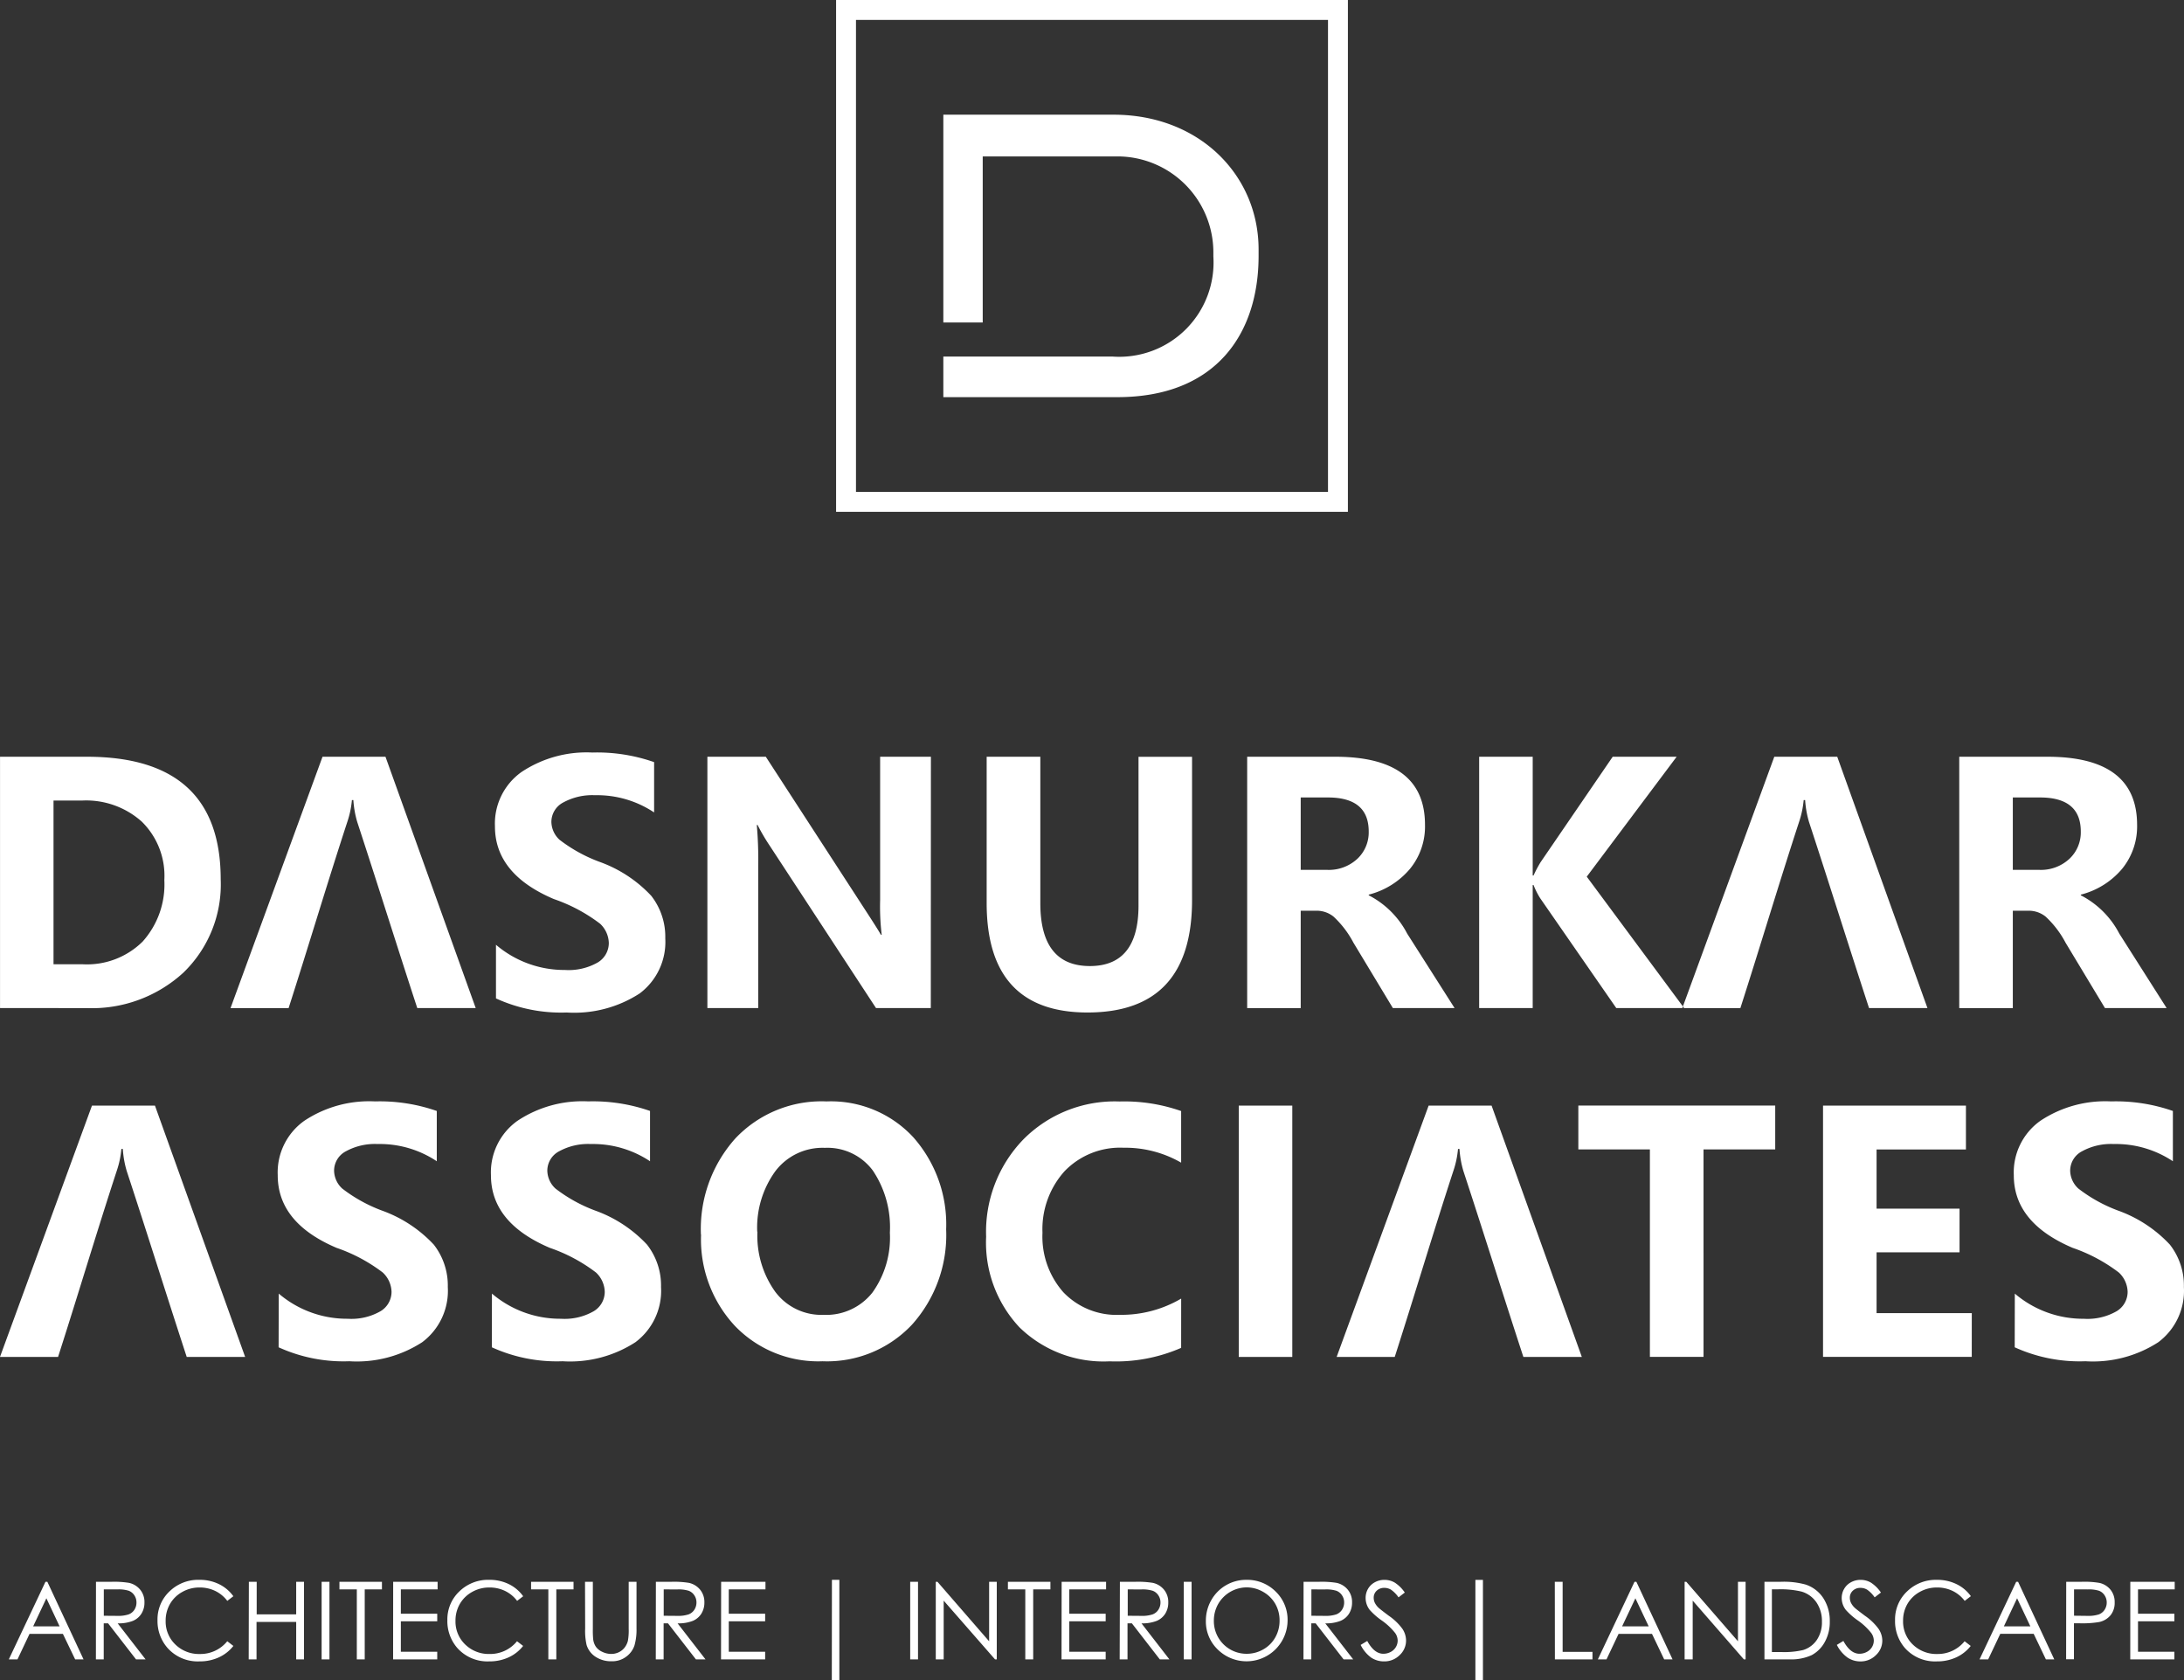 <svg xmlns="http://www.w3.org/2000/svg" width="139.511" height="107.335" viewBox="0 0 139.511 107.335"><rect x="0" y="0" width="139.511" height="107.335" fill="#333333" stroke="none"/><g id="Group_131437" data-name="Group 131437" transform="translate(-125.244 -517.416)"><g id="Group_131425" data-name="Group 131425" transform="translate(-2173.757 -4766.38)"><g id="Group_131349" data-name="Group 131349" transform="translate(2299 5331.865)"><g id="Group_3948" data-name="Group 3948" transform="translate(0 0)"><path id="Path_5629" data-name="Path 5629" d="M128.874,71.463v4.625h1.679a2.67,2.67,0,0,0,1.931-.7,2.313,2.313,0,0,0,.732-1.748q0-2.174-2.6-2.176ZM138.7,84.917H134.76l-2.518-4.178a6.225,6.225,0,0,0-1.274-1.666,1.716,1.716,0,0,0-1.059-.375h-1.035v6.22h-3.422V68.863h5.63q5.73,0,5.731,4.352a4.282,4.282,0,0,1-.958,2.807,5.078,5.078,0,0,1-2.637,1.649v.043a5.708,5.708,0,0,1,2.456,2.443Zm-15.279,0H119.69c-1.294-3.96-2.535-7.925-3.835-11.887a6.318,6.318,0,0,1-.247-1.4h-.093a6.07,6.07,0,0,1-.282,1.358c-1.3,3.973-2.486,7.963-3.762,11.93h-3.71l5.876-16.054h4.022Zm-15.544,0h-4.333L98.683,77.9a4.842,4.842,0,0,1-.424-.842h-.054v7.858h-3.42V68.863h3.42v7.585h.054a7.506,7.506,0,0,1,.456-.859l4.6-6.726H107.4l-5.742,7.66ZM83.386,71.463v4.625h1.681a2.673,2.673,0,0,0,1.931-.7,2.319,2.319,0,0,0,.732-1.748q0-2.174-2.6-2.176Zm9.829,13.454H89.273l-2.52-4.178a6.23,6.23,0,0,0-1.272-1.666,1.716,1.716,0,0,0-1.059-.375H83.386v6.22h-3.42V68.863h5.628q5.732,0,5.731,4.352a4.272,4.272,0,0,1-.958,2.807,5.073,5.073,0,0,1-2.636,1.649v.043a5.706,5.706,0,0,1,2.454,2.443Zm-16.77-6.9q0,7.178-6.676,7.182-6.447,0-6.444-7V68.863h3.428v9.358q0,4.009,3.162,4.012,3.11,0,3.11-3.868v-9.5h3.42Zm-16.688,6.9h-3.5l-6.8-10.387a12.494,12.494,0,0,1-.764-1.306h-.052a25.083,25.083,0,0,1,.092,2.563v9.13H45.485V68.863h3.732l6.551,10.094q.653,1.006.8,1.276h.052a15.035,15.035,0,0,1-.1-2.217V68.863h3.243ZM31.98,80.873a6.726,6.726,0,0,0,4.408,1.61,3.741,3.741,0,0,0,2.1-.484,1.447,1.447,0,0,0,.7-1.24,1.748,1.748,0,0,0-.558-1.231,10.48,10.48,0,0,0-2.955-1.576q-3.763-1.6-3.76-4.642a4.04,4.04,0,0,1,1.705-3.478,7.494,7.494,0,0,1,4.515-1.238,11.026,11.026,0,0,1,3.947.613v3.213a6.568,6.568,0,0,0-3.781-1.1,3.859,3.859,0,0,0-2.025.465,1.4,1.4,0,0,0-.756,1.237,1.592,1.592,0,0,0,.519,1.143A9.682,9.682,0,0,0,38.6,75.578,8.38,8.38,0,0,1,41.9,77.747a4.244,4.244,0,0,1,.895,2.712,4.109,4.109,0,0,1-1.638,3.525A7.682,7.682,0,0,1,36.5,85.2,10.013,10.013,0,0,1,31.98,84.3Zm-1.294,4.044H26.953c-1.3-3.973-2.531-7.91-3.835-11.887a6.306,6.306,0,0,1-.248-1.4h-.092a5.968,5.968,0,0,1-.282,1.358c-1.309,4-2.475,7.924-3.762,11.93h-3.71L20.9,68.863h4.022ZM3.717,71.661V82.119h1.87A5.049,5.049,0,0,0,9.41,80.668a5.462,5.462,0,0,0,1.386-3.93A4.842,4.842,0,0,0,9.347,73a5.331,5.331,0,0,0-3.771-1.341ZM.3,84.917V68.863H5.845q8.548,0,8.551,7.826A7.827,7.827,0,0,1,12,82.665a8.645,8.645,0,0,1-6.175,2.253Z" transform="translate(-0.297 -68.594)" fill="#fff" fill-rule="evenodd"></path><path id="Path_5630" data-name="Path 5630" d="M101.046,96.409H97.312c-1.3-3.971-2.529-7.91-3.835-11.885a6.361,6.361,0,0,1-.247-1.4h-.093a5.967,5.967,0,0,1-.282,1.358c-1.308,4-2.473,7.922-3.76,11.928H85.384l5.876-16.053h4.022Zm-85.386,0H11.928C10.63,92.438,9.4,88.5,8.093,84.524a6.36,6.36,0,0,1-.247-1.4H7.754a5.869,5.869,0,0,1-.282,1.358C6.162,88.484,5,92.4,3.71,96.409H0L5.876,80.357H9.9Zm2.146-4.046a6.715,6.715,0,0,0,4.406,1.608,3.741,3.741,0,0,0,2.1-.484,1.444,1.444,0,0,0,.7-1.238,1.75,1.75,0,0,0-.56-1.231A10.458,10.458,0,0,0,21.5,89.442q-3.76-1.6-3.758-4.64a4.045,4.045,0,0,1,1.7-3.478,7.492,7.492,0,0,1,4.513-1.237,11.07,11.07,0,0,1,3.947.611V83.91a6.562,6.562,0,0,0-3.781-1.1,3.857,3.857,0,0,0-2.023.463,1.4,1.4,0,0,0-.756,1.237,1.592,1.592,0,0,0,.519,1.143,9.671,9.671,0,0,0,2.557,1.414,8.4,8.4,0,0,1,3.293,2.169,4.244,4.244,0,0,1,.895,2.712,4.1,4.1,0,0,1-1.638,3.523,7.679,7.679,0,0,1-4.649,1.214,10,10,0,0,1-4.52-.891Zm13.619,0a6.715,6.715,0,0,0,4.406,1.608,3.741,3.741,0,0,0,2.1-.484,1.442,1.442,0,0,0,.7-1.238,1.748,1.748,0,0,0-.558-1.231,10.458,10.458,0,0,0-2.953-1.577q-3.76-1.6-3.758-4.64a4.041,4.041,0,0,1,1.7-3.478,7.492,7.492,0,0,1,4.513-1.237,11.088,11.088,0,0,1,3.949.611V83.91a6.572,6.572,0,0,0-3.782-1.1,3.857,3.857,0,0,0-2.023.463,1.4,1.4,0,0,0-.756,1.237,1.592,1.592,0,0,0,.519,1.143,9.671,9.671,0,0,0,2.557,1.414,8.4,8.4,0,0,1,3.293,2.169,4.244,4.244,0,0,1,.895,2.712,4.1,4.1,0,0,1-1.638,3.523,7.679,7.679,0,0,1-4.649,1.214,10,10,0,0,1-4.52-.891Zm13.35-3.771a8.664,8.664,0,0,1,2.2-6.14A7.578,7.578,0,0,1,52.8,80.088a7.17,7.17,0,0,1,5.54,2.288,8.392,8.392,0,0,1,2.1,5.884,8.563,8.563,0,0,1-2.182,6.087,7.442,7.442,0,0,1-5.712,2.339,7.377,7.377,0,0,1-5.605-2.264,8.1,8.1,0,0,1-2.157-5.83m3.6-.187a6.145,6.145,0,0,0,1.13,3.831,3.679,3.679,0,0,0,3.1,1.485A3.754,3.754,0,0,0,55.728,92.3a6.019,6.019,0,0,0,1.117-3.827,6.487,6.487,0,0,0-1.085-3.964,3.608,3.608,0,0,0-3.067-1.455,3.777,3.777,0,0,0-3.164,1.491,6.134,6.134,0,0,0-1.158,3.865m27.08,7.421a10.408,10.408,0,0,1-4.569.859,7.687,7.687,0,0,1-5.759-2.172,7.907,7.907,0,0,1-2.129-5.787,8.482,8.482,0,0,1,2.382-6.22,8.217,8.217,0,0,1,6.136-2.419,10.991,10.991,0,0,1,3.939.611V84a7.152,7.152,0,0,0-3.689-.953A4.916,4.916,0,0,0,68,84.55a5.537,5.537,0,0,0-1.407,3.93,5.363,5.363,0,0,0,1.336,3.8,4.7,4.7,0,0,0,3.616,1.44,7.54,7.54,0,0,0,3.908-1.037Zm7.1.579h-3.42V80.355h3.42ZM113.4,83.153h-4.58V96.406h-3.426V83.153h-4.571v-2.8H113.4Zm12.554,13.253h-9.5V80.357h9.128v2.8h-5.708v3.782h5.3v2.787h-5.3v3.885h6.082Zm2.751-4.042a6.719,6.719,0,0,0,4.406,1.608,3.741,3.741,0,0,0,2.1-.484,1.444,1.444,0,0,0,.7-1.238,1.75,1.75,0,0,0-.56-1.231,10.467,10.467,0,0,0-2.951-1.577q-3.763-1.6-3.76-4.64a4.045,4.045,0,0,1,1.7-3.478,7.492,7.492,0,0,1,4.513-1.237,11.08,11.08,0,0,1,3.949.611V83.91a6.572,6.572,0,0,0-3.782-1.1,3.845,3.845,0,0,0-2.021.463,1.4,1.4,0,0,0-.758,1.237,1.587,1.587,0,0,0,.521,1.143,9.616,9.616,0,0,0,2.555,1.414,8.4,8.4,0,0,1,3.293,2.169,4.244,4.244,0,0,1,.895,2.712,4.1,4.1,0,0,1-1.636,3.523,7.689,7.689,0,0,1-4.651,1.214,10,10,0,0,1-4.52-.891Z" transform="translate(0 -57.803)" fill="#fff"></path></g><path id="Path_135586" data-name="Path 135586" d="M3.008,3.552,5.319,8.507H4.784L4,6.877H1.87L1.1,8.507H.546L2.887,3.552ZM2.946,4.605,2.1,6.4H3.791ZM6.114,3.552H7.1a5.978,5.978,0,0,1,1.118.067,1.276,1.276,0,0,1,.717.433,1.236,1.236,0,0,1,.276.818,1.322,1.322,0,0,1-.19.712,1.187,1.187,0,0,1-.544.464,2.5,2.5,0,0,1-.977.16l1.782,2.3H8.671l-1.782-2.3h-.28v2.3h-.5Zm.5.485V5.721l.854.007A2.122,2.122,0,0,0,8.2,5.634a.764.764,0,0,0,.371-.3A.838.838,0,0,0,8.7,4.869a.8.8,0,0,0-.135-.453.752.752,0,0,0-.354-.291,2.153,2.153,0,0,0-.729-.088Zm8.279.434-.391.3a2.136,2.136,0,0,0-.776-.638,2.272,2.272,0,0,0-1-.217,2.2,2.2,0,0,0-1.1.285,2.043,2.043,0,0,0-.783.765,2.115,2.115,0,0,0-.278,1.08,2.027,2.027,0,0,0,.621,1.512,2.154,2.154,0,0,0,1.568.606A2.2,2.2,0,0,0,14.5,7.348l.391.3a2.5,2.5,0,0,1-.925.729,2.9,2.9,0,0,1-1.238.258,2.575,2.575,0,0,1-2.051-.866A2.612,2.612,0,0,1,10.044,6a2.454,2.454,0,0,1,.763-1.831,2.63,2.63,0,0,1,1.911-.743,2.8,2.8,0,0,1,1.253.275A2.432,2.432,0,0,1,14.888,4.472Zm.987-.92h.5V5.631h2.523V3.552h.5V8.507h-.5V6.116H16.37V8.507h-.5Zm4.648,0h.5V8.507h-.5Zm1.138.485V3.552h2.715v.485h-1.1v4.47h-.505V4.037Zm3.432-.485h2.839v.485H25.589V5.59h2.324v.485H25.589V8.022h2.324v.485H25.094Zm8.309.92-.391.3a2.136,2.136,0,0,0-.776-.638,2.272,2.272,0,0,0-1-.217,2.2,2.2,0,0,0-1.1.285,2.043,2.043,0,0,0-.783.765,2.115,2.115,0,0,0-.278,1.08A2.027,2.027,0,0,0,29.7,7.557a2.154,2.154,0,0,0,1.568.606,2.2,2.2,0,0,0,1.741-.815l.391.3a2.5,2.5,0,0,1-.925.729,2.9,2.9,0,0,1-1.238.258,2.575,2.575,0,0,1-2.051-.866A2.612,2.612,0,0,1,28.56,6a2.454,2.454,0,0,1,.763-1.831,2.63,2.63,0,0,1,1.911-.743,2.8,2.8,0,0,1,1.253.275A2.432,2.432,0,0,1,33.4,4.472Zm.5-.434V3.552H36.62v.485h-1.1v4.47H35.01V4.037Zm3.446-.485h.5V6.543a6.188,6.188,0,0,0,.02.664,1.1,1.1,0,0,0,.172.49,1.013,1.013,0,0,0,.414.33,1.3,1.3,0,0,0,.562.133,1.11,1.11,0,0,0,.472-.1,1.049,1.049,0,0,0,.377-.29,1.182,1.182,0,0,0,.222-.448,3.708,3.708,0,0,0,.051-.775V3.552h.5V6.543a3.642,3.642,0,0,1-.13,1.073,1.459,1.459,0,0,1-.519.712,1.485,1.485,0,0,1-.941.3,1.8,1.8,0,0,1-1.027-.286,1.379,1.379,0,0,1-.573-.758,4.015,4.015,0,0,1-.091-1.044Zm4.527,0h.987a5.978,5.978,0,0,1,1.118.067,1.276,1.276,0,0,1,.717.433,1.236,1.236,0,0,1,.276.818,1.322,1.322,0,0,1-.19.712,1.187,1.187,0,0,1-.544.464,2.5,2.5,0,0,1-.977.16l1.782,2.3h-.613l-1.782-2.3h-.28v2.3h-.5Zm.5.485V5.721l.854.007a2.122,2.122,0,0,0,.734-.094.764.764,0,0,0,.371-.3.838.838,0,0,0,.133-.463.8.8,0,0,0-.135-.453.752.752,0,0,0-.354-.291,2.153,2.153,0,0,0-.729-.088Zm3.668-.485H48.88v.485H46.536V5.59H48.86v.485H46.536V8.022H48.86v.485H46.041Zm7.077-.125H53.6v6.42h-.482Zm5,.125h.5V8.507h-.5Zm1.634,4.955V3.552h.108l3.3,3.8v-3.8h.488V8.507h-.111L60.264,4.755V8.507Zm4.608-4.47V3.552h2.715v.485h-1.1v4.47h-.505V4.037Zm3.432-.485h2.839v.485H68.288V5.59h2.324v.485H68.288V8.022h2.324v.485H67.792Zm3.722,0H72.5a5.978,5.978,0,0,1,1.118.067,1.276,1.276,0,0,1,.717.433,1.236,1.236,0,0,1,.276.818,1.322,1.322,0,0,1-.19.712,1.187,1.187,0,0,1-.544.464,2.5,2.5,0,0,1-.977.16l1.782,2.3h-.613l-1.782-2.3h-.28v2.3h-.5Zm.5.485V5.721l.854.007a2.122,2.122,0,0,0,.734-.094.764.764,0,0,0,.371-.3.838.838,0,0,0,.133-.463.8.8,0,0,0-.135-.453.752.752,0,0,0-.354-.291,2.153,2.153,0,0,0-.729-.088ZM75.6,3.552h.5V8.507h-.5Zm3.99-.125a2.571,2.571,0,0,1,1.884.751,2.5,2.5,0,0,1,.758,1.849,2.622,2.622,0,0,1-4.462,1.849,2.48,2.48,0,0,1-.758-1.826,2.64,2.64,0,0,1,.345-1.324,2.552,2.552,0,0,1,2.233-1.3Zm.022.482A2.115,2.115,0,0,0,77.8,4.968a2.146,2.146,0,0,0-.277,1.082,2.084,2.084,0,0,0,2.088,2.1,2.12,2.12,0,0,0,1.068-.28,2,2,0,0,0,.766-.765,2.15,2.15,0,0,0,.275-1.079,2.1,2.1,0,0,0-.275-1.067,2.053,2.053,0,0,0-.774-.764A2.1,2.1,0,0,0,79.615,3.909Zm3.641-.357h.987a5.977,5.977,0,0,1,1.118.067,1.276,1.276,0,0,1,.717.433,1.236,1.236,0,0,1,.276.818,1.322,1.322,0,0,1-.19.712,1.187,1.187,0,0,1-.544.464,2.5,2.5,0,0,1-.977.16l1.782,2.3h-.613l-1.782-2.3h-.28v2.3h-.5Zm.5.485V5.721l.854.007a2.122,2.122,0,0,0,.734-.094.764.764,0,0,0,.371-.3.838.838,0,0,0,.133-.463.8.8,0,0,0-.135-.453.752.752,0,0,0-.354-.291,2.153,2.153,0,0,0-.729-.088ZM86.9,7.584l.421-.253q.445.818,1.027.818a.984.984,0,0,0,.468-.116.822.822,0,0,0,.333-.312.806.806,0,0,0,.115-.414A.84.84,0,0,0,89.1,6.82a4.036,4.036,0,0,0-.849-.795,4.339,4.339,0,0,1-.771-.677,1.238,1.238,0,0,1-.263-.758A1.15,1.15,0,0,1,87.372,4a1.1,1.1,0,0,1,.436-.419,1.257,1.257,0,0,1,.611-.153,1.3,1.3,0,0,1,.655.173,2.247,2.247,0,0,1,.645.638l-.4.307a1.939,1.939,0,0,0-.477-.488.821.821,0,0,0-.429-.118.68.68,0,0,0-.49.182.6.6,0,0,0-.19.448.763.763,0,0,0,.067.313,1.156,1.156,0,0,0,.246.33q.1.094.64.5a3.6,3.6,0,0,1,.882.845A1.362,1.362,0,0,1,89.8,7.3a1.263,1.263,0,0,1-.409.936,1.375,1.375,0,0,1-1,.4,1.46,1.46,0,0,1-.818-.241A2.2,2.2,0,0,1,86.9,7.584Zm7.329-4.156h.482v6.42h-.482Zm5.073.125h.5V8.029h1.906v.478h-2.4Zm5.211,0,2.311,4.955h-.535l-.779-1.63h-2.134l-.772,1.63h-.552l2.341-4.955Zm-.063,1.053L103.6,6.4H105.3Zm3.144,3.9V3.552h.108l3.3,3.8v-3.8h.488V8.507h-.111L108.11,4.755V8.507Zm5.1,0V3.552h1.027a5.245,5.245,0,0,1,1.613.179,2.156,2.156,0,0,1,1.127.876,2.661,2.661,0,0,1,.406,1.485,2.605,2.605,0,0,1-.322,1.31,2.062,2.062,0,0,1-.835.835,3.146,3.146,0,0,1-1.44.269Zm.475-.468h.573a5.337,5.337,0,0,0,1.425-.128,1.643,1.643,0,0,0,.879-.655,2.015,2.015,0,0,0,.32-1.156,2.12,2.12,0,0,0-.347-1.225,1.747,1.747,0,0,0-.967-.7,5.845,5.845,0,0,0-1.533-.141h-.35Zm4.146-.455.421-.253q.445.818,1.027.818a.984.984,0,0,0,.468-.116.822.822,0,0,0,.333-.312.806.806,0,0,0,.115-.414.84.84,0,0,0-.168-.488,4.036,4.036,0,0,0-.849-.795,4.339,4.339,0,0,1-.771-.677,1.238,1.238,0,0,1-.263-.758A1.15,1.15,0,0,1,117.787,4a1.1,1.1,0,0,1,.436-.419,1.257,1.257,0,0,1,.611-.153,1.3,1.3,0,0,1,.655.173,2.247,2.247,0,0,1,.645.638l-.4.307a1.939,1.939,0,0,0-.477-.488.821.821,0,0,0-.429-.118.68.68,0,0,0-.49.182.6.6,0,0,0-.19.448.763.763,0,0,0,.067.313,1.156,1.156,0,0,0,.246.33q.1.094.64.5a3.6,3.6,0,0,1,.882.845,1.362,1.362,0,0,1,.239.744,1.263,1.263,0,0,1-.409.936,1.375,1.375,0,0,1-1,.4A1.46,1.46,0,0,1,118,8.391,2.2,2.2,0,0,1,117.319,7.584Zm8.562-3.112-.391.3a2.136,2.136,0,0,0-.776-.638,2.272,2.272,0,0,0-1-.217,2.2,2.2,0,0,0-1.1.285,2.043,2.043,0,0,0-.783.765,2.115,2.115,0,0,0-.278,1.08,2.027,2.027,0,0,0,.621,1.512,2.154,2.154,0,0,0,1.568.606,2.2,2.2,0,0,0,1.741-.815l.391.3a2.5,2.5,0,0,1-.925.729,2.9,2.9,0,0,1-1.238.258,2.575,2.575,0,0,1-2.051-.866A2.612,2.612,0,0,1,121.037,6,2.454,2.454,0,0,1,121.8,4.17a2.63,2.63,0,0,1,1.911-.743,2.8,2.8,0,0,1,1.253.275A2.432,2.432,0,0,1,125.881,4.472Zm3.018-.92,2.311,4.955h-.535l-.779-1.63h-2.134l-.772,1.63h-.552l2.341-4.955Zm-.063,1.053L127.987,6.4h1.694Zm3.138-1.053h.987a5.682,5.682,0,0,1,1.145.074,1.271,1.271,0,0,1,.694.429,1.237,1.237,0,0,1,.269.817,1.249,1.249,0,0,1-.263.817,1.293,1.293,0,0,1-.724.433,6.4,6.4,0,0,1-1.26.081h-.354v2.3h-.5Zm.5.485V5.718l.839.01a2.194,2.194,0,0,0,.744-.092.763.763,0,0,0,.37-.3.828.828,0,0,0,.135-.462.817.817,0,0,0-.135-.455.743.743,0,0,0-.355-.294,2.138,2.138,0,0,0-.722-.087Zm3.594-.485H138.9v.485h-2.344V5.59h2.324v.485h-2.324V8.022h2.324v.485h-2.819Z" transform="translate(0.018 49.418)" fill="#fff"></path></g><g id="Group_131350" data-name="Group 131350" transform="translate(2352.409 5283.796)"><g id="Group_3907" data-name="Group 3907" transform="translate(0 0)"><g id="Group_3908" data-name="Group 3908"><path id="Path_5628" data-name="Path 5628" d="M13.851,7.326h10.87c5.495,0,9.268,3.873,9.268,8.606v.415c0,4.961-2.714,9.021-9.021,9.021H13.851V22.776H24.667A6.024,6.024,0,0,0,31.1,16.385v-.294a6.133,6.133,0,0,0-6.133-6.1h-8.6V20.6H13.851ZM8.271,1.271H38.423V31.423H8.271ZM7,0H39.694V32.694H7Z" transform="translate(-7)" fill="#fff" fill-rule="evenodd"></path></g></g></g></g></g></svg>